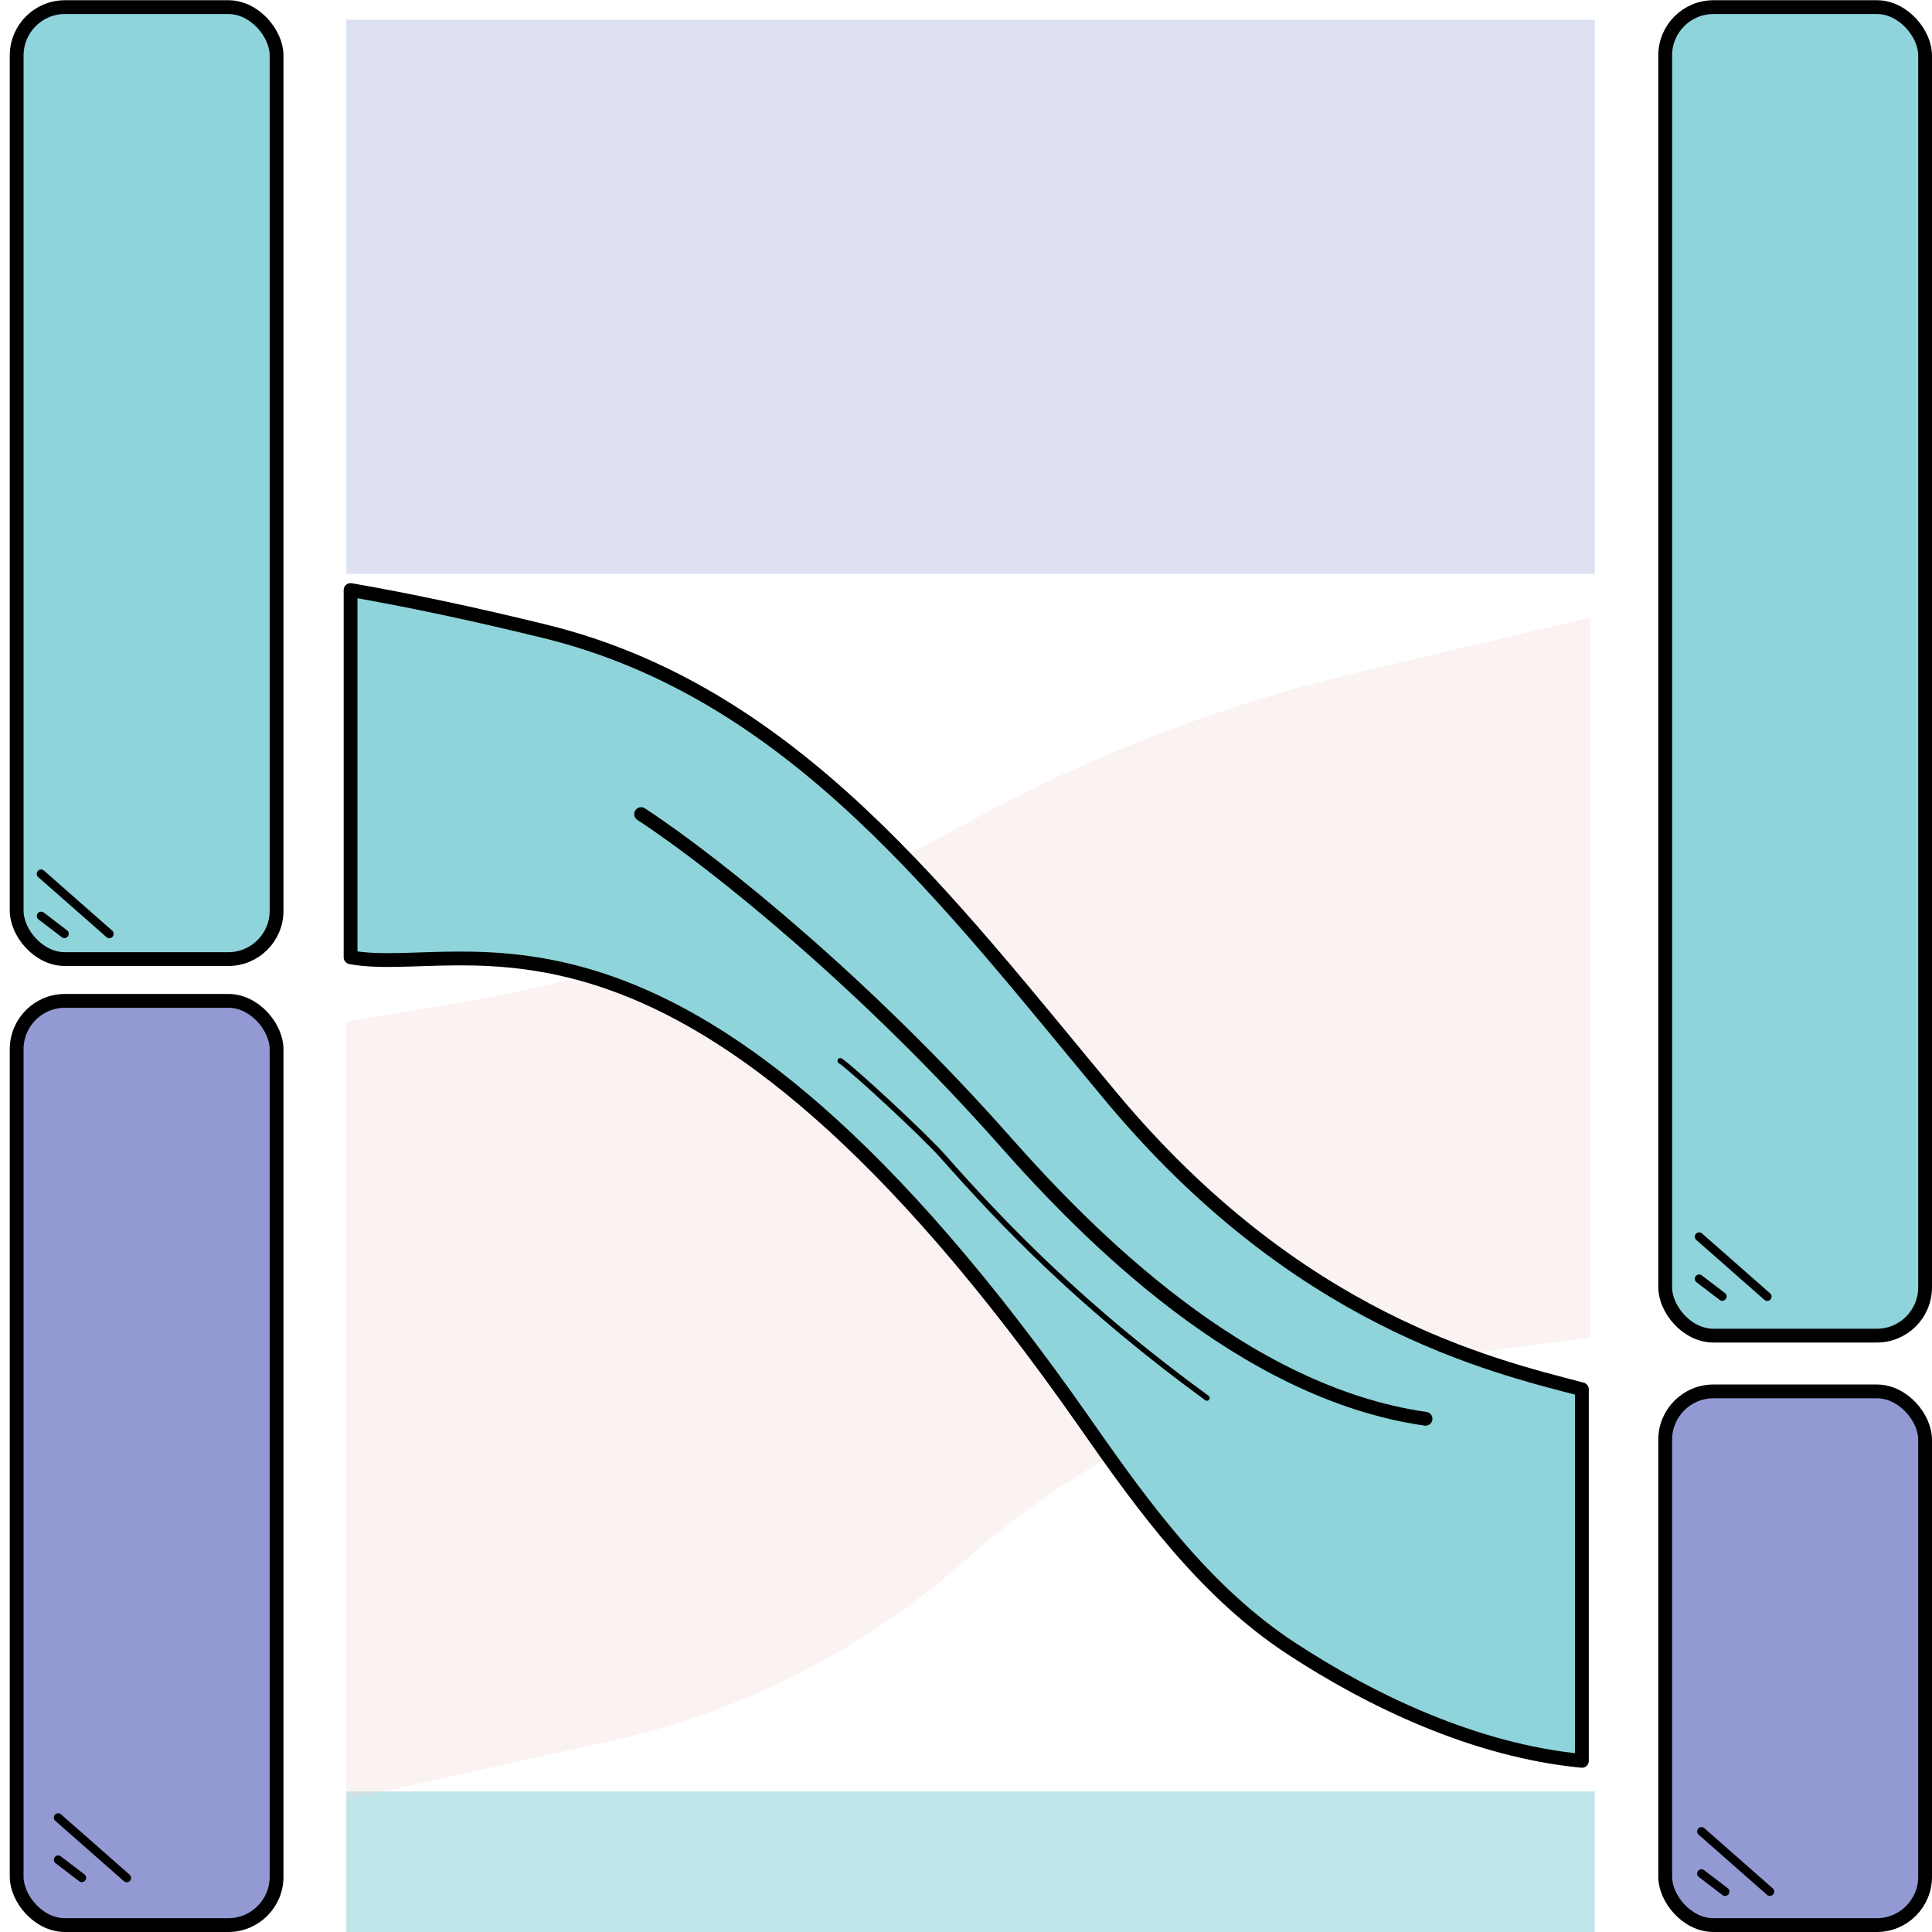 <svg xmlns="http://www.w3.org/2000/svg" fill="none" viewBox="0 0.5 70 70"><rect x="0" y="0.5" width="70" height="70" fill="#333333" stroke="none"/><g clip-path="url(#a)"><path fill="#fff" d="M0 .5h70v70H0z"/><path fill-rule="evenodd" clip-rule="evenodd" d="M1.259 65.445a.157.157 0 0 0-.204.237l4.399 3.78a.157.157 0 0 0 .204-.238l-4.4-3.78Zm-.22 1.616a.157.157 0 0 1 .221-.015l2.477 2.18a.157.157 0 0 1-.207.235l-2.477-2.18a.157.157 0 0 1-.014-.22Zm-.007 1.534a.157.157 0 0 1 .22-.03l.854.653a.157.157 0 0 1-.19.25l-.854-.653a.157.157 0 0 1-.03-.22Z" fill="#010101"/><rect x=".604" y=".758" width="9.417" height="34.492" rx="1.75" fill="#8ED4DA" stroke="#000" stroke-width=".5"/><path fill-rule="evenodd" clip-rule="evenodd" d="M1.583 32.036a.157.157 0 0 0-.207.235l2.478 2.18a.157.157 0 1 0 .207-.236l-2.478-2.18Zm-.008 1.52a.157.157 0 0 0-.19.248l.854.653a.157.157 0 0 0 .19-.25l-.854-.652Z" fill="#010101"/><rect x="60.333" y=".758" width="9.417" height="48.135" rx="1.75" fill="#8ED4DA" stroke="#000" stroke-width=".5"/><path fill-rule="evenodd" clip-rule="evenodd" d="M61.659 45.183a.157.157 0 0 0-.207.235l2.477 2.18a.157.157 0 0 0 .207-.236l-2.477-2.179Zm-.009 1.52a.157.157 0 0 0-.19.249l.854.652a.157.157 0 0 0 .19-.249l-.854-.652Z" fill="#010101"/><rect x=".604" y="36.763" width="9.417" height="33.487" rx="1.75" fill="#9299D3" stroke="#000" stroke-width=".5"/><path fill-rule="evenodd" clip-rule="evenodd" d="M2.221 66.246a.157.157 0 1 0-.207.235l2.477 2.18a.157.157 0 0 0 .207-.236l-2.477-2.179Zm-.008 1.52a.157.157 0 1 0-.19.249l.854.652a.157.157 0 0 0 .19-.249l-.854-.652Z" fill="#010101"/><rect x="60.333" y="50.913" width="9.417" height="19.337" rx="1.75" fill="#9299D3" stroke="#000" stroke-width=".5"/><path fill-rule="evenodd" clip-rule="evenodd" d="M61.76 66.746a.157.157 0 1 0-.207.235l2.478 2.18a.157.157 0 0 0 .206-.236l-2.477-2.179Zm-.008 1.52a.157.157 0 1 0-.19.249l.854.652a.157.157 0 0 0 .19-.249l-.854-.652Z" fill="#010101"/><path opacity=".3" fill="#9299D3" d="M12.546 1.216h45.238v20.077H12.546z"/><path opacity=".7" fill="#8ED4DA" fill-opacity=".8" d="M12.546 65.407h45.238V70.5H12.546z"/><path opacity=".3" d="m12.546 37.512 3.925-.654a56.893 56.893 0 0 0 18.283-6.386 56.888 56.888 0 0 1 14.598-5.647l8.276-1.947v26.08l-7.189.952a28.816 28.816 0 0 0-15.389 7.052 28.815 28.815 0 0 1-12.919 6.615l-9.585 2.13V37.512Z" fill="#F0D3D3"/><path d="M12.702 35.184V21.878c2.043.353 4.527.878 7.061 1.502 9.026 2.223 14.544 9.72 20.496 16.859 6.747 8.092 13.713 9.724 17.056 10.598v13.462c-3.893-.375-7.645-2.185-10.511-4.06-3.1-2.026-5.321-5.064-7.44-8.101-14.562-20.874-22.461-16.173-26.662-16.954Z" fill="#8ED4DA" stroke="#000" stroke-width=".5" stroke-linecap="round" stroke-linejoin="round"/><path d="M23.229 29.997c2.862 1.875 8.296 6.324 13.174 11.842 3.01 3.405 8.616 9.119 15.247 10.066" stroke="#000" stroke-width=".5" stroke-linecap="round"/><path d="M30.444 38.934c.423.277 3.012 2.665 3.734 3.481 2.184 2.47 5.013 5.427 9.55 8.737" stroke="#000" stroke-width=".2" stroke-linecap="round"/></g><defs><clipPath id="a"><path fill="#fff" transform="translate(0 .5)" d="M0 0h70v70H0z"/></clipPath></defs></svg>